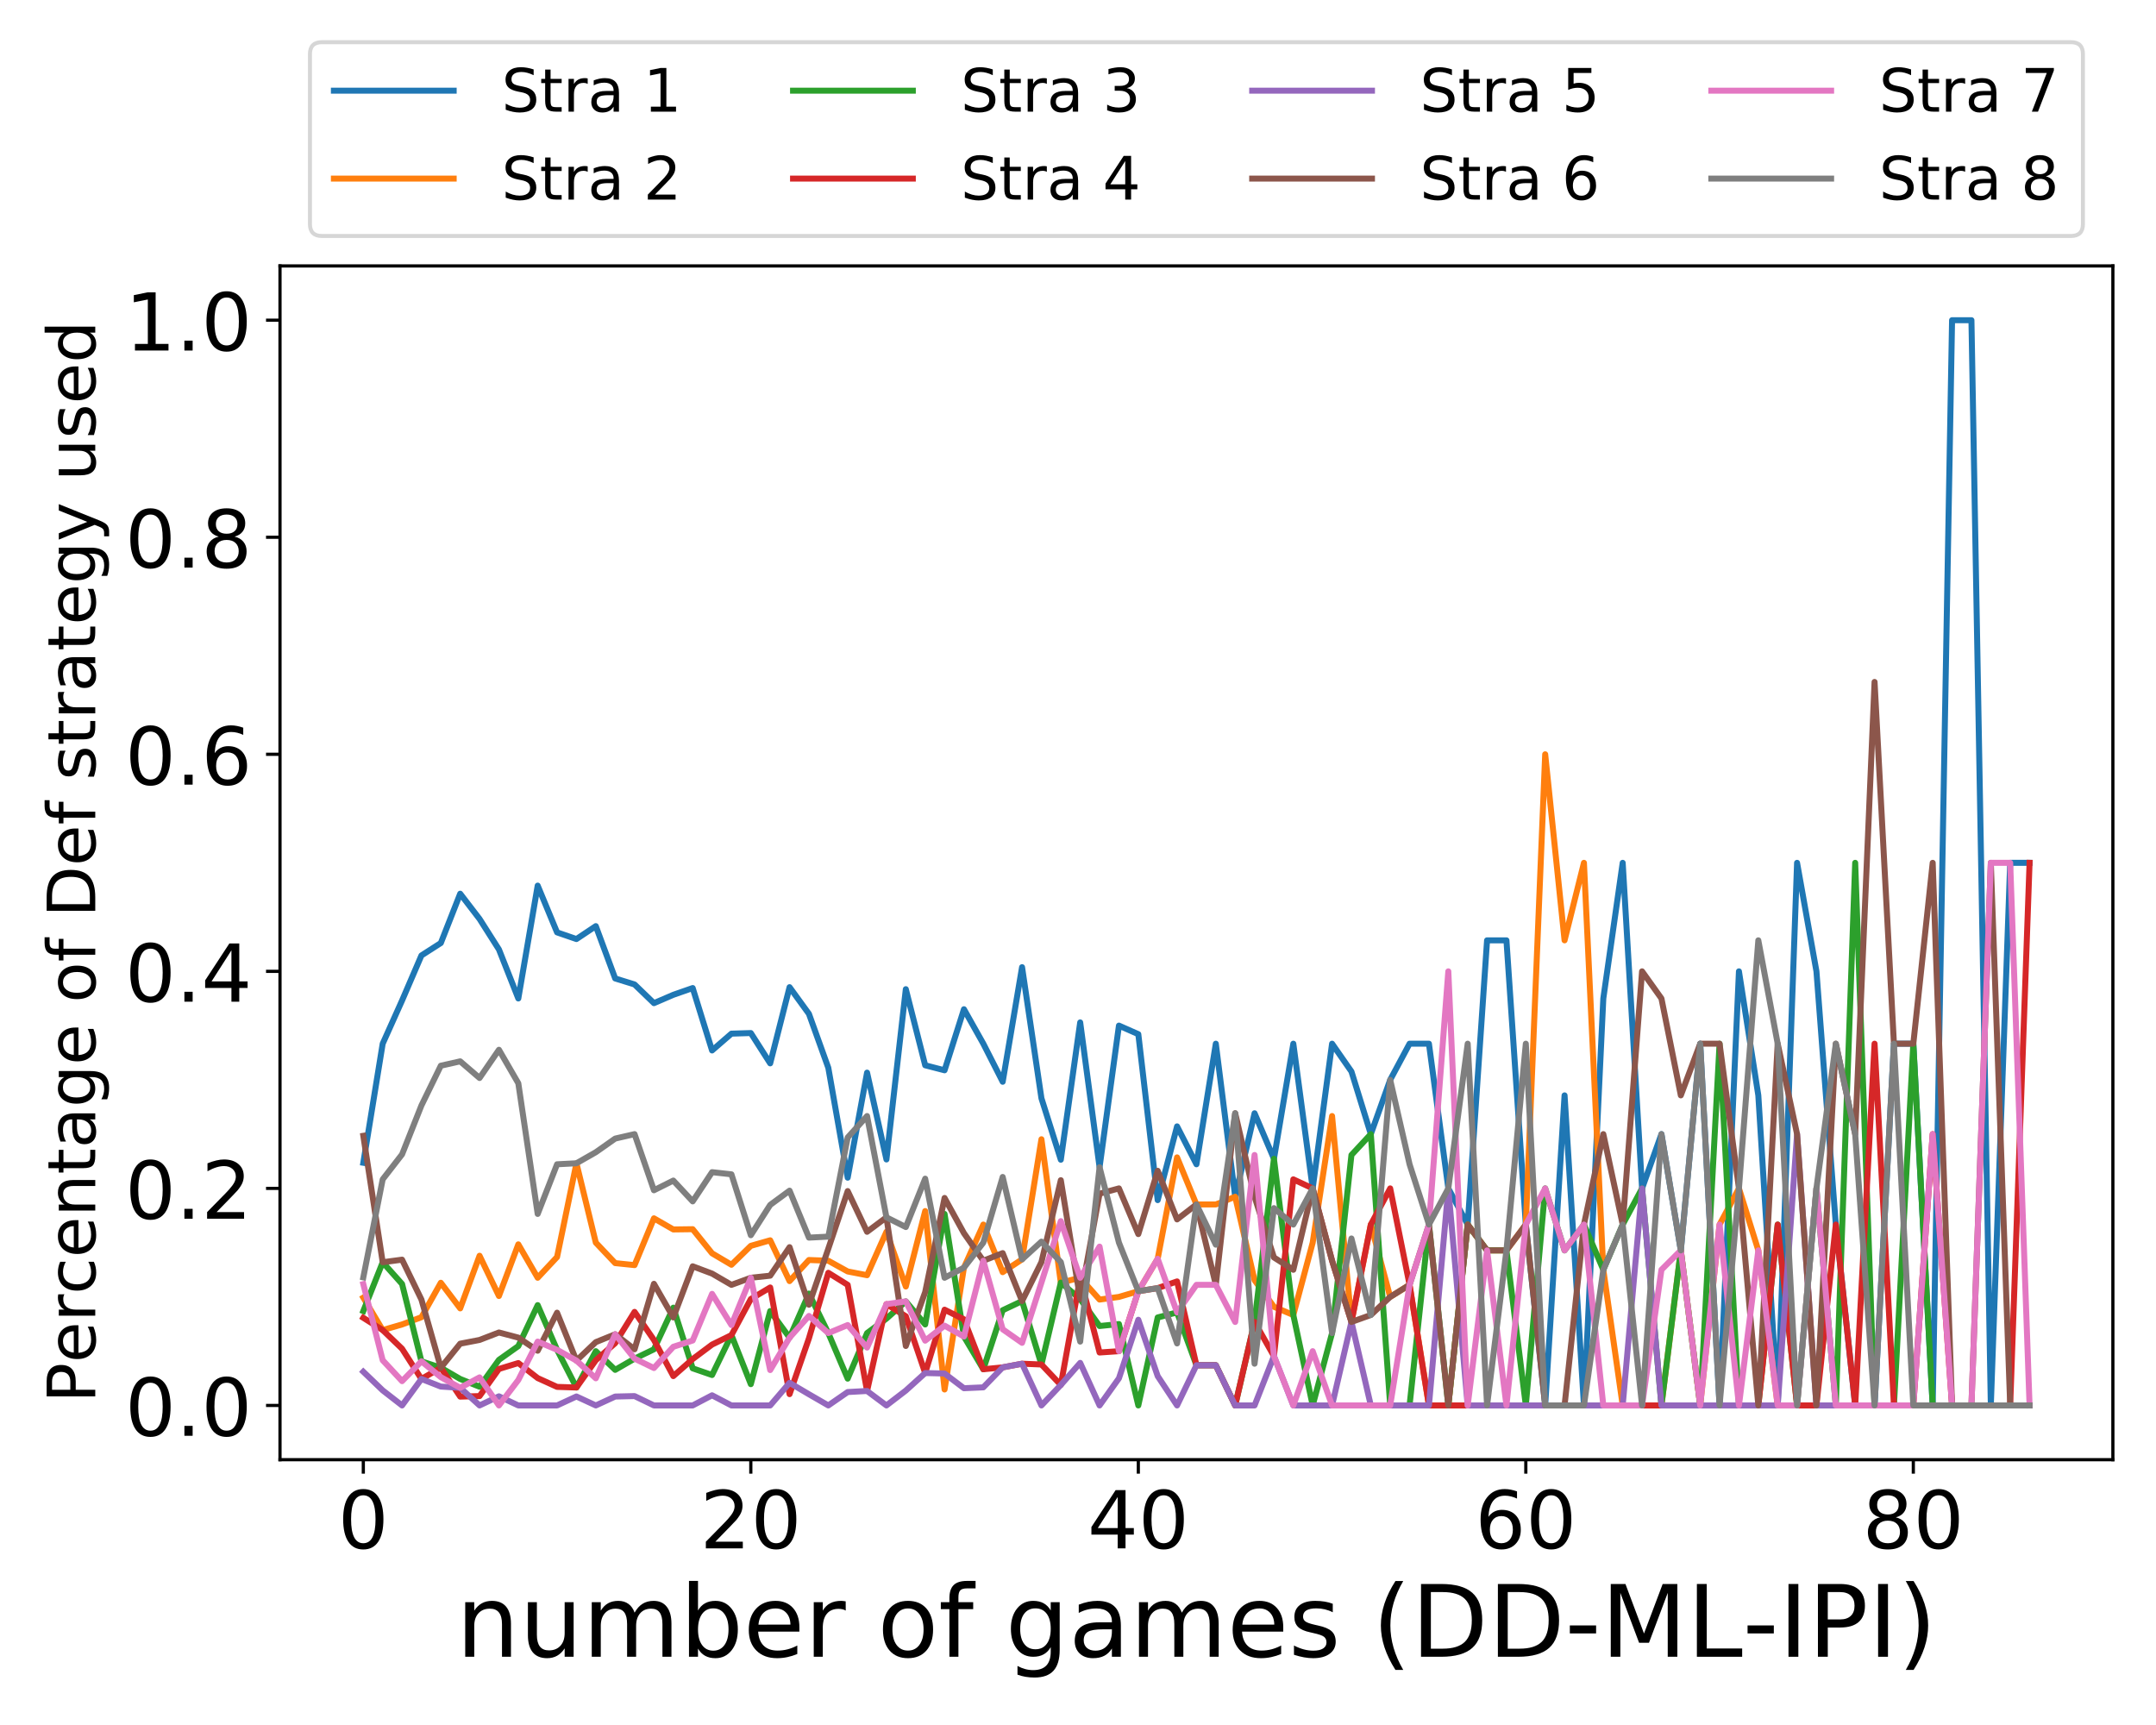 <?xml version="1.0" encoding="utf-8" standalone="no"?>
<!DOCTYPE svg PUBLIC "-//W3C//DTD SVG 1.1//EN"
  "http://www.w3.org/Graphics/SVG/1.1/DTD/svg11.dtd">
<!-- Created with matplotlib (https://matplotlib.org/) -->
<svg height="432pt" version="1.1" viewBox="0 0 540 432" width="540pt" xmlns="http://www.w3.org/2000/svg" xmlns:xlink="http://www.w3.org/1999/xlink">
 <defs>
  <style type="text/css">
*{stroke-linecap:butt;stroke-linejoin:round;}
  </style>
 </defs>
 <g id="figure_1">
  <g id="patch_1">
   <path d="M 0 432 
L 540 432 
L 540 0 
L 0 0 
z
" style="fill:#ffffff;"/>
  </g>
  <g id="axes_1">
   <g id="patch_2">
    <path d="M 70.13 365.56 
L 529.2 365.56 
L 529.2 66.6 
L 70.13 66.6 
z
" style="fill:#ffffff;"/>
   </g>
   <g id="matplotlib.axis_1">
    <g id="xtick_1">
     <g id="line2d_1">
      <defs>
       <path d="M 0 0 
L 0 3.5 
" id="md5a063d18c" style="stroke:#000000;stroke-width:0.8;"/>
      </defs>
      <g>
       <use style="stroke:#000000;stroke-width:0.8;" x="90.997" xlink:href="#md5a063d18c" y="365.56"/>
      </g>
     </g>
     <g id="text_1">
      <!-- 0 -->
      <defs>
       <path d="M 31.781 66.406 
Q 24.172 66.406 20.328 58.906 
Q 16.5 51.422 16.5 36.375 
Q 16.5 21.391 20.328 13.891 
Q 24.172 6.391 31.781 6.391 
Q 39.453 6.391 43.281 13.891 
Q 47.125 21.391 47.125 36.375 
Q 47.125 51.422 43.281 58.906 
Q 39.453 66.406 31.781 66.406 
z
M 31.781 74.219 
Q 44.047 74.219 50.516 64.516 
Q 56.984 54.828 56.984 36.375 
Q 56.984 17.969 50.516 8.266 
Q 44.047 -1.422 31.781 -1.422 
Q 19.531 -1.422 13.062 8.266 
Q 6.594 17.969 6.594 36.375 
Q 6.594 54.828 13.062 64.516 
Q 19.531 74.219 31.781 74.219 
z
" id="DejaVuSans-48"/>
      </defs>
      <g transform="translate(84.634 387.757)scale(0.2 -0.2)">
       <use xlink:href="#DejaVuSans-48"/>
      </g>
     </g>
    </g>
    <g id="xtick_2">
     <g id="line2d_2">
      <g>
       <use style="stroke:#000000;stroke-width:0.8;" x="188.052" xlink:href="#md5a063d18c" y="365.56"/>
      </g>
     </g>
     <g id="text_2">
      <!-- 20 -->
      <defs>
       <path d="M 19.188 8.297 
L 53.609 8.297 
L 53.609 0 
L 7.328 0 
L 7.328 8.297 
Q 12.938 14.109 22.625 23.891 
Q 32.328 33.688 34.812 36.531 
Q 39.547 41.844 41.422 45.531 
Q 43.312 49.219 43.312 52.781 
Q 43.312 58.594 39.234 62.25 
Q 35.156 65.922 28.609 65.922 
Q 23.969 65.922 18.812 64.312 
Q 13.672 62.703 7.812 59.422 
L 7.812 69.391 
Q 13.766 71.781 18.938 73 
Q 24.125 74.219 28.422 74.219 
Q 39.75 74.219 46.484 68.547 
Q 53.219 62.891 53.219 53.422 
Q 53.219 48.922 51.531 44.891 
Q 49.859 40.875 45.406 35.406 
Q 44.188 33.984 37.641 27.219 
Q 31.109 20.453 19.188 8.297 
z
" id="DejaVuSans-50"/>
      </defs>
      <g transform="translate(175.327 387.757)scale(0.2 -0.2)">
       <use xlink:href="#DejaVuSans-50"/>
       <use x="63.623" xlink:href="#DejaVuSans-48"/>
      </g>
     </g>
    </g>
    <g id="xtick_3">
     <g id="line2d_3">
      <g>
       <use style="stroke:#000000;stroke-width:0.8;" x="285.107" xlink:href="#md5a063d18c" y="365.56"/>
      </g>
     </g>
     <g id="text_3">
      <!-- 40 -->
      <defs>
       <path d="M 37.797 64.312 
L 12.891 25.391 
L 37.797 25.391 
z
M 35.203 72.906 
L 47.609 72.906 
L 47.609 25.391 
L 58.016 25.391 
L 58.016 17.188 
L 47.609 17.188 
L 47.609 0 
L 37.797 0 
L 37.797 17.188 
L 4.891 17.188 
L 4.891 26.703 
z
" id="DejaVuSans-52"/>
      </defs>
      <g transform="translate(272.382 387.757)scale(0.2 -0.2)">
       <use xlink:href="#DejaVuSans-52"/>
       <use x="63.623" xlink:href="#DejaVuSans-48"/>
      </g>
     </g>
    </g>
    <g id="xtick_4">
     <g id="line2d_4">
      <g>
       <use style="stroke:#000000;stroke-width:0.8;" x="382.162" xlink:href="#md5a063d18c" y="365.56"/>
      </g>
     </g>
     <g id="text_4">
      <!-- 60 -->
      <defs>
       <path d="M 33.016 40.375 
Q 26.375 40.375 22.484 35.828 
Q 18.609 31.297 18.609 23.391 
Q 18.609 15.531 22.484 10.953 
Q 26.375 6.391 33.016 6.391 
Q 39.656 6.391 43.531 10.953 
Q 47.406 15.531 47.406 23.391 
Q 47.406 31.297 43.531 35.828 
Q 39.656 40.375 33.016 40.375 
z
M 52.594 71.297 
L 52.594 62.312 
Q 48.875 64.062 45.094 64.984 
Q 41.312 65.922 37.594 65.922 
Q 27.828 65.922 22.672 59.328 
Q 17.531 52.734 16.797 39.406 
Q 19.672 43.656 24.016 45.922 
Q 28.375 48.188 33.594 48.188 
Q 44.578 48.188 50.953 41.516 
Q 57.328 34.859 57.328 23.391 
Q 57.328 12.156 50.688 5.359 
Q 44.047 -1.422 33.016 -1.422 
Q 20.359 -1.422 13.672 8.266 
Q 6.984 17.969 6.984 36.375 
Q 6.984 53.656 15.188 63.938 
Q 23.391 74.219 37.203 74.219 
Q 40.922 74.219 44.703 73.484 
Q 48.484 72.75 52.594 71.297 
z
" id="DejaVuSans-54"/>
      </defs>
      <g transform="translate(369.437 387.757)scale(0.2 -0.2)">
       <use xlink:href="#DejaVuSans-54"/>
       <use x="63.623" xlink:href="#DejaVuSans-48"/>
      </g>
     </g>
    </g>
    <g id="xtick_5">
     <g id="line2d_5">
      <g>
       <use style="stroke:#000000;stroke-width:0.8;" x="479.217" xlink:href="#md5a063d18c" y="365.56"/>
      </g>
     </g>
     <g id="text_5">
      <!-- 80 -->
      <defs>
       <path d="M 31.781 34.625 
Q 24.75 34.625 20.719 30.859 
Q 16.703 27.094 16.703 20.516 
Q 16.703 13.922 20.719 10.156 
Q 24.75 6.391 31.781 6.391 
Q 38.812 6.391 42.859 10.172 
Q 46.922 13.969 46.922 20.516 
Q 46.922 27.094 42.891 30.859 
Q 38.875 34.625 31.781 34.625 
z
M 21.922 38.812 
Q 15.578 40.375 12.031 44.719 
Q 8.5 49.078 8.5 55.328 
Q 8.5 64.062 14.719 69.141 
Q 20.953 74.219 31.781 74.219 
Q 42.672 74.219 48.875 69.141 
Q 55.078 64.062 55.078 55.328 
Q 55.078 49.078 51.531 44.719 
Q 48 40.375 41.703 38.812 
Q 48.828 37.156 52.797 32.312 
Q 56.781 27.484 56.781 20.516 
Q 56.781 9.906 50.312 4.234 
Q 43.844 -1.422 31.781 -1.422 
Q 19.734 -1.422 13.25 4.234 
Q 6.781 9.906 6.781 20.516 
Q 6.781 27.484 10.781 32.312 
Q 14.797 37.156 21.922 38.812 
z
M 18.312 54.391 
Q 18.312 48.734 21.844 45.562 
Q 25.391 42.391 31.781 42.391 
Q 38.141 42.391 41.719 45.562 
Q 45.312 48.734 45.312 54.391 
Q 45.312 60.062 41.719 63.234 
Q 38.141 66.406 31.781 66.406 
Q 25.391 66.406 21.844 63.234 
Q 18.312 60.062 18.312 54.391 
z
" id="DejaVuSans-56"/>
      </defs>
      <g transform="translate(466.492 387.757)scale(0.2 -0.2)">
       <use xlink:href="#DejaVuSans-56"/>
       <use x="63.623" xlink:href="#DejaVuSans-48"/>
      </g>
     </g>
    </g>
    <g id="text_6">
     <!-- number of games (DD-ML-IPI) -->
     <defs>
      <path d="M 54.891 33.016 
L 54.891 0 
L 45.906 0 
L 45.906 32.719 
Q 45.906 40.484 42.875 44.328 
Q 39.844 48.188 33.797 48.188 
Q 26.516 48.188 22.312 43.547 
Q 18.109 38.922 18.109 30.906 
L 18.109 0 
L 9.078 0 
L 9.078 54.688 
L 18.109 54.688 
L 18.109 46.188 
Q 21.344 51.125 25.703 53.562 
Q 30.078 56 35.797 56 
Q 45.219 56 50.047 50.172 
Q 54.891 44.344 54.891 33.016 
z
" id="DejaVuSans-110"/>
      <path d="M 8.5 21.578 
L 8.5 54.688 
L 17.484 54.688 
L 17.484 21.922 
Q 17.484 14.156 20.5 10.266 
Q 23.531 6.391 29.594 6.391 
Q 36.859 6.391 41.078 11.031 
Q 45.312 15.672 45.312 23.688 
L 45.312 54.688 
L 54.297 54.688 
L 54.297 0 
L 45.312 0 
L 45.312 8.406 
Q 42.047 3.422 37.719 1 
Q 33.406 -1.422 27.688 -1.422 
Q 18.266 -1.422 13.375 4.438 
Q 8.5 10.297 8.5 21.578 
z
M 31.109 56 
z
" id="DejaVuSans-117"/>
      <path d="M 52 44.188 
Q 55.375 50.25 60.062 53.125 
Q 64.75 56 71.094 56 
Q 79.641 56 84.281 50.016 
Q 88.922 44.047 88.922 33.016 
L 88.922 0 
L 79.891 0 
L 79.891 32.719 
Q 79.891 40.578 77.094 44.375 
Q 74.312 48.188 68.609 48.188 
Q 61.625 48.188 57.562 43.547 
Q 53.516 38.922 53.516 30.906 
L 53.516 0 
L 44.484 0 
L 44.484 32.719 
Q 44.484 40.625 41.703 44.406 
Q 38.922 48.188 33.109 48.188 
Q 26.219 48.188 22.156 43.531 
Q 18.109 38.875 18.109 30.906 
L 18.109 0 
L 9.078 0 
L 9.078 54.688 
L 18.109 54.688 
L 18.109 46.188 
Q 21.188 51.219 25.484 53.609 
Q 29.781 56 35.688 56 
Q 41.656 56 45.828 52.969 
Q 50 49.953 52 44.188 
z
" id="DejaVuSans-109"/>
      <path d="M 48.688 27.297 
Q 48.688 37.203 44.609 42.844 
Q 40.531 48.484 33.406 48.484 
Q 26.266 48.484 22.188 42.844 
Q 18.109 37.203 18.109 27.297 
Q 18.109 17.391 22.188 11.75 
Q 26.266 6.109 33.406 6.109 
Q 40.531 6.109 44.609 11.75 
Q 48.688 17.391 48.688 27.297 
z
M 18.109 46.391 
Q 20.953 51.266 25.266 53.625 
Q 29.594 56 35.594 56 
Q 45.562 56 51.781 48.094 
Q 58.016 40.188 58.016 27.297 
Q 58.016 14.406 51.781 6.484 
Q 45.562 -1.422 35.594 -1.422 
Q 29.594 -1.422 25.266 0.953 
Q 20.953 3.328 18.109 8.203 
L 18.109 0 
L 9.078 0 
L 9.078 75.984 
L 18.109 75.984 
z
" id="DejaVuSans-98"/>
      <path d="M 56.203 29.594 
L 56.203 25.203 
L 14.891 25.203 
Q 15.484 15.922 20.484 11.062 
Q 25.484 6.203 34.422 6.203 
Q 39.594 6.203 44.453 7.469 
Q 49.312 8.734 54.109 11.281 
L 54.109 2.781 
Q 49.266 0.734 44.188 -0.344 
Q 39.109 -1.422 33.891 -1.422 
Q 20.797 -1.422 13.156 6.188 
Q 5.516 13.812 5.516 26.812 
Q 5.516 40.234 12.766 48.109 
Q 20.016 56 32.328 56 
Q 43.359 56 49.781 48.891 
Q 56.203 41.797 56.203 29.594 
z
M 47.219 32.234 
Q 47.125 39.594 43.094 43.984 
Q 39.062 48.391 32.422 48.391 
Q 24.906 48.391 20.391 44.141 
Q 15.875 39.891 15.188 32.172 
z
" id="DejaVuSans-101"/>
      <path d="M 41.109 46.297 
Q 39.594 47.172 37.812 47.578 
Q 36.031 48 33.891 48 
Q 26.266 48 22.188 43.047 
Q 18.109 38.094 18.109 28.812 
L 18.109 0 
L 9.078 0 
L 9.078 54.688 
L 18.109 54.688 
L 18.109 46.188 
Q 20.953 51.172 25.484 53.578 
Q 30.031 56 36.531 56 
Q 37.453 56 38.578 55.875 
Q 39.703 55.766 41.062 55.516 
z
" id="DejaVuSans-114"/>
      <path id="DejaVuSans-32"/>
      <path d="M 30.609 48.391 
Q 23.391 48.391 19.188 42.75 
Q 14.984 37.109 14.984 27.297 
Q 14.984 17.484 19.156 11.844 
Q 23.344 6.203 30.609 6.203 
Q 37.797 6.203 41.984 11.859 
Q 46.188 17.531 46.188 27.297 
Q 46.188 37.016 41.984 42.703 
Q 37.797 48.391 30.609 48.391 
z
M 30.609 56 
Q 42.328 56 49.016 48.375 
Q 55.719 40.766 55.719 27.297 
Q 55.719 13.875 49.016 6.219 
Q 42.328 -1.422 30.609 -1.422 
Q 18.844 -1.422 12.172 6.219 
Q 5.516 13.875 5.516 27.297 
Q 5.516 40.766 12.172 48.375 
Q 18.844 56 30.609 56 
z
" id="DejaVuSans-111"/>
      <path d="M 37.109 75.984 
L 37.109 68.5 
L 28.516 68.5 
Q 23.688 68.5 21.797 66.547 
Q 19.922 64.594 19.922 59.516 
L 19.922 54.688 
L 34.719 54.688 
L 34.719 47.703 
L 19.922 47.703 
L 19.922 0 
L 10.891 0 
L 10.891 47.703 
L 2.297 47.703 
L 2.297 54.688 
L 10.891 54.688 
L 10.891 58.5 
Q 10.891 67.625 15.141 71.797 
Q 19.391 75.984 28.609 75.984 
z
" id="DejaVuSans-102"/>
      <path d="M 45.406 27.984 
Q 45.406 37.75 41.375 43.109 
Q 37.359 48.484 30.078 48.484 
Q 22.859 48.484 18.828 43.109 
Q 14.797 37.75 14.797 27.984 
Q 14.797 18.266 18.828 12.891 
Q 22.859 7.516 30.078 7.516 
Q 37.359 7.516 41.375 12.891 
Q 45.406 18.266 45.406 27.984 
z
M 54.391 6.781 
Q 54.391 -7.172 48.188 -13.984 
Q 42 -20.797 29.203 -20.797 
Q 24.469 -20.797 20.266 -20.094 
Q 16.062 -19.391 12.109 -17.922 
L 12.109 -9.188 
Q 16.062 -11.328 19.922 -12.344 
Q 23.781 -13.375 27.781 -13.375 
Q 36.625 -13.375 41.016 -8.766 
Q 45.406 -4.156 45.406 5.172 
L 45.406 9.625 
Q 42.625 4.781 38.281 2.391 
Q 33.938 0 27.875 0 
Q 17.828 0 11.672 7.656 
Q 5.516 15.328 5.516 27.984 
Q 5.516 40.672 11.672 48.328 
Q 17.828 56 27.875 56 
Q 33.938 56 38.281 53.609 
Q 42.625 51.219 45.406 46.391 
L 45.406 54.688 
L 54.391 54.688 
z
" id="DejaVuSans-103"/>
      <path d="M 34.281 27.484 
Q 23.391 27.484 19.188 25 
Q 14.984 22.516 14.984 16.5 
Q 14.984 11.719 18.141 8.906 
Q 21.297 6.109 26.703 6.109 
Q 34.188 6.109 38.703 11.406 
Q 43.219 16.703 43.219 25.484 
L 43.219 27.484 
z
M 52.203 31.203 
L 52.203 0 
L 43.219 0 
L 43.219 8.297 
Q 40.141 3.328 35.547 0.953 
Q 30.953 -1.422 24.312 -1.422 
Q 15.922 -1.422 10.953 3.297 
Q 6 8.016 6 15.922 
Q 6 25.141 12.172 29.828 
Q 18.359 34.516 30.609 34.516 
L 43.219 34.516 
L 43.219 35.406 
Q 43.219 41.609 39.141 45 
Q 35.062 48.391 27.688 48.391 
Q 23 48.391 18.547 47.266 
Q 14.109 46.141 10.016 43.891 
L 10.016 52.203 
Q 14.938 54.109 19.578 55.047 
Q 24.219 56 28.609 56 
Q 40.484 56 46.344 49.844 
Q 52.203 43.703 52.203 31.203 
z
" id="DejaVuSans-97"/>
      <path d="M 44.281 53.078 
L 44.281 44.578 
Q 40.484 46.531 36.375 47.5 
Q 32.281 48.484 27.875 48.484 
Q 21.188 48.484 17.844 46.438 
Q 14.5 44.391 14.5 40.281 
Q 14.5 37.156 16.891 35.375 
Q 19.281 33.594 26.516 31.984 
L 29.594 31.297 
Q 39.156 29.25 43.188 25.516 
Q 47.219 21.781 47.219 15.094 
Q 47.219 7.469 41.188 3.016 
Q 35.156 -1.422 24.609 -1.422 
Q 20.219 -1.422 15.453 -0.562 
Q 10.688 0.297 5.422 2 
L 5.422 11.281 
Q 10.406 8.688 15.234 7.391 
Q 20.062 6.109 24.812 6.109 
Q 31.156 6.109 34.562 8.281 
Q 37.984 10.453 37.984 14.406 
Q 37.984 18.062 35.516 20.016 
Q 33.062 21.969 24.703 23.781 
L 21.578 24.516 
Q 13.234 26.266 9.516 29.906 
Q 5.812 33.547 5.812 39.891 
Q 5.812 47.609 11.281 51.797 
Q 16.75 56 26.812 56 
Q 31.781 56 36.172 55.266 
Q 40.578 54.547 44.281 53.078 
z
" id="DejaVuSans-115"/>
      <path d="M 31 75.875 
Q 24.469 64.656 21.281 53.656 
Q 18.109 42.672 18.109 31.391 
Q 18.109 20.125 21.312 9.062 
Q 24.516 -2 31 -13.188 
L 23.188 -13.188 
Q 15.875 -1.703 12.234 9.375 
Q 8.594 20.453 8.594 31.391 
Q 8.594 42.281 12.203 53.312 
Q 15.828 64.359 23.188 75.875 
z
" id="DejaVuSans-40"/>
      <path d="M 19.672 64.797 
L 19.672 8.109 
L 31.594 8.109 
Q 46.688 8.109 53.688 14.938 
Q 60.688 21.781 60.688 36.531 
Q 60.688 51.172 53.688 57.984 
Q 46.688 64.797 31.594 64.797 
z
M 9.812 72.906 
L 30.078 72.906 
Q 51.266 72.906 61.172 64.094 
Q 71.094 55.281 71.094 36.531 
Q 71.094 17.672 61.125 8.828 
Q 51.172 0 30.078 0 
L 9.812 0 
z
" id="DejaVuSans-68"/>
      <path d="M 4.891 31.391 
L 31.203 31.391 
L 31.203 23.391 
L 4.891 23.391 
z
" id="DejaVuSans-45"/>
      <path d="M 9.812 72.906 
L 24.516 72.906 
L 43.109 23.297 
L 61.812 72.906 
L 76.516 72.906 
L 76.516 0 
L 66.891 0 
L 66.891 64.016 
L 48.094 14.016 
L 38.188 14.016 
L 19.391 64.016 
L 19.391 0 
L 9.812 0 
z
" id="DejaVuSans-77"/>
      <path d="M 9.812 72.906 
L 19.672 72.906 
L 19.672 8.297 
L 55.172 8.297 
L 55.172 0 
L 9.812 0 
z
" id="DejaVuSans-76"/>
      <path d="M 9.812 72.906 
L 19.672 72.906 
L 19.672 0 
L 9.812 0 
z
" id="DejaVuSans-73"/>
      <path d="M 19.672 64.797 
L 19.672 37.406 
L 32.078 37.406 
Q 38.969 37.406 42.719 40.969 
Q 46.484 44.531 46.484 51.125 
Q 46.484 57.672 42.719 61.234 
Q 38.969 64.797 32.078 64.797 
z
M 9.812 72.906 
L 32.078 72.906 
Q 44.344 72.906 50.609 67.359 
Q 56.891 61.812 56.891 51.125 
Q 56.891 40.328 50.609 34.812 
Q 44.344 29.297 32.078 29.297 
L 19.672 29.297 
L 19.672 0 
L 9.812 0 
z
" id="DejaVuSans-80"/>
      <path d="M 8.016 75.875 
L 15.828 75.875 
Q 23.141 64.359 26.781 53.312 
Q 30.422 42.281 30.422 31.391 
Q 30.422 20.453 26.781 9.375 
Q 23.141 -1.703 15.828 -13.188 
L 8.016 -13.188 
Q 14.5 -2 17.703 9.062 
Q 20.906 20.125 20.906 31.391 
Q 20.906 42.672 17.703 53.656 
Q 14.5 64.656 8.016 75.875 
z
" id="DejaVuSans-41"/>
     </defs>
     <g transform="translate(114.255 414.912)scale(0.25 -0.25)">
      <use xlink:href="#DejaVuSans-110"/>
      <use x="63.379" xlink:href="#DejaVuSans-117"/>
      <use x="126.758" xlink:href="#DejaVuSans-109"/>
      <use x="224.17" xlink:href="#DejaVuSans-98"/>
      <use x="287.646" xlink:href="#DejaVuSans-101"/>
      <use x="349.17" xlink:href="#DejaVuSans-114"/>
      <use x="390.283" xlink:href="#DejaVuSans-32"/>
      <use x="422.07" xlink:href="#DejaVuSans-111"/>
      <use x="483.252" xlink:href="#DejaVuSans-102"/>
      <use x="518.457" xlink:href="#DejaVuSans-32"/>
      <use x="550.244" xlink:href="#DejaVuSans-103"/>
      <use x="613.721" xlink:href="#DejaVuSans-97"/>
      <use x="675" xlink:href="#DejaVuSans-109"/>
      <use x="772.412" xlink:href="#DejaVuSans-101"/>
      <use x="833.936" xlink:href="#DejaVuSans-115"/>
      <use x="886.035" xlink:href="#DejaVuSans-32"/>
      <use x="917.822" xlink:href="#DejaVuSans-40"/>
      <use x="956.836" xlink:href="#DejaVuSans-68"/>
      <use x="1033.838" xlink:href="#DejaVuSans-68"/>
      <use x="1110.84" xlink:href="#DejaVuSans-45"/>
      <use x="1146.924" xlink:href="#DejaVuSans-77"/>
      <use x="1233.203" xlink:href="#DejaVuSans-76"/>
      <use x="1288.9" xlink:href="#DejaVuSans-45"/>
      <use x="1324.984" xlink:href="#DejaVuSans-73"/>
      <use x="1354.477" xlink:href="#DejaVuSans-80"/>
      <use x="1414.779" xlink:href="#DejaVuSans-73"/>
      <use x="1444.271" xlink:href="#DejaVuSans-41"/>
     </g>
    </g>
   </g>
   <g id="matplotlib.axis_2">
    <g id="ytick_1">
     <g id="line2d_6">
      <defs>
       <path d="M 0 0 
L -3.5 0 
" id="m93b11e117e" style="stroke:#000000;stroke-width:0.8;"/>
      </defs>
      <g>
       <use style="stroke:#000000;stroke-width:0.8;" x="70.13" xlink:href="#m93b11e117e" y="351.971"/>
      </g>
     </g>
     <g id="text_7">
      <!-- 0.0 -->
      <defs>
       <path d="M 10.688 12.406 
L 21 12.406 
L 21 0 
L 10.688 0 
z
" id="DejaVuSans-46"/>
      </defs>
      <g transform="translate(31.324 359.569)scale(0.2 -0.2)">
       <use xlink:href="#DejaVuSans-48"/>
       <use x="63.623" xlink:href="#DejaVuSans-46"/>
       <use x="95.41" xlink:href="#DejaVuSans-48"/>
      </g>
     </g>
    </g>
    <g id="ytick_2">
     <g id="line2d_7">
      <g>
       <use style="stroke:#000000;stroke-width:0.8;" x="70.13" xlink:href="#m93b11e117e" y="297.615"/>
      </g>
     </g>
     <g id="text_8">
      <!-- 0.2 -->
      <g transform="translate(31.324 305.213)scale(0.2 -0.2)">
       <use xlink:href="#DejaVuSans-48"/>
       <use x="63.623" xlink:href="#DejaVuSans-46"/>
       <use x="95.41" xlink:href="#DejaVuSans-50"/>
      </g>
     </g>
    </g>
    <g id="ytick_3">
     <g id="line2d_8">
      <g>
       <use style="stroke:#000000;stroke-width:0.8;" x="70.13" xlink:href="#m93b11e117e" y="243.258"/>
      </g>
     </g>
     <g id="text_9">
      <!-- 0.4 -->
      <g transform="translate(31.324 250.857)scale(0.2 -0.2)">
       <use xlink:href="#DejaVuSans-48"/>
       <use x="63.623" xlink:href="#DejaVuSans-46"/>
       <use x="95.41" xlink:href="#DejaVuSans-52"/>
      </g>
     </g>
    </g>
    <g id="ytick_4">
     <g id="line2d_9">
      <g>
       <use style="stroke:#000000;stroke-width:0.8;" x="70.13" xlink:href="#m93b11e117e" y="188.902"/>
      </g>
     </g>
     <g id="text_10">
      <!-- 0.6 -->
      <g transform="translate(31.324 196.5)scale(0.2 -0.2)">
       <use xlink:href="#DejaVuSans-48"/>
       <use x="63.623" xlink:href="#DejaVuSans-46"/>
       <use x="95.41" xlink:href="#DejaVuSans-54"/>
      </g>
     </g>
    </g>
    <g id="ytick_5">
     <g id="line2d_10">
      <g>
       <use style="stroke:#000000;stroke-width:0.8;" x="70.13" xlink:href="#m93b11e117e" y="134.545"/>
      </g>
     </g>
     <g id="text_11">
      <!-- 0.8 -->
      <g transform="translate(31.324 142.144)scale(0.2 -0.2)">
       <use xlink:href="#DejaVuSans-48"/>
       <use x="63.623" xlink:href="#DejaVuSans-46"/>
       <use x="95.41" xlink:href="#DejaVuSans-56"/>
      </g>
     </g>
    </g>
    <g id="ytick_6">
     <g id="line2d_11">
      <g>
       <use style="stroke:#000000;stroke-width:0.8;" x="70.13" xlink:href="#m93b11e117e" y="80.189"/>
      </g>
     </g>
     <g id="text_12">
      <!-- 1.0 -->
      <defs>
       <path d="M 12.406 8.297 
L 28.516 8.297 
L 28.516 63.922 
L 10.984 60.406 
L 10.984 69.391 
L 28.422 72.906 
L 38.281 72.906 
L 38.281 8.297 
L 54.391 8.297 
L 54.391 0 
L 12.406 0 
z
" id="DejaVuSans-49"/>
      </defs>
      <g transform="translate(31.324 87.788)scale(0.2 -0.2)">
       <use xlink:href="#DejaVuSans-49"/>
       <use x="63.623" xlink:href="#DejaVuSans-46"/>
       <use x="95.41" xlink:href="#DejaVuSans-48"/>
      </g>
     </g>
    </g>
    <g id="text_13">
     <!-- Percentage of Def strategy used -->
     <defs>
      <path d="M 48.781 52.594 
L 48.781 44.188 
Q 44.969 46.297 41.141 47.344 
Q 37.312 48.391 33.406 48.391 
Q 24.656 48.391 19.812 42.844 
Q 14.984 37.312 14.984 27.297 
Q 14.984 17.281 19.812 11.734 
Q 24.656 6.203 33.406 6.203 
Q 37.312 6.203 41.141 7.25 
Q 44.969 8.297 48.781 10.406 
L 48.781 2.094 
Q 45.016 0.344 40.984 -0.531 
Q 36.969 -1.422 32.422 -1.422 
Q 20.062 -1.422 12.781 6.344 
Q 5.516 14.109 5.516 27.297 
Q 5.516 40.672 12.859 48.328 
Q 20.219 56 33.016 56 
Q 37.156 56 41.109 55.141 
Q 45.062 54.297 48.781 52.594 
z
" id="DejaVuSans-99"/>
      <path d="M 18.312 70.219 
L 18.312 54.688 
L 36.812 54.688 
L 36.812 47.703 
L 18.312 47.703 
L 18.312 18.016 
Q 18.312 11.328 20.141 9.422 
Q 21.969 7.516 27.594 7.516 
L 36.812 7.516 
L 36.812 0 
L 27.594 0 
Q 17.188 0 13.234 3.875 
Q 9.281 7.766 9.281 18.016 
L 9.281 47.703 
L 2.688 47.703 
L 2.688 54.688 
L 9.281 54.688 
L 9.281 70.219 
z
" id="DejaVuSans-116"/>
      <path d="M 32.172 -5.078 
Q 28.375 -14.844 24.75 -17.812 
Q 21.141 -20.797 15.094 -20.797 
L 7.906 -20.797 
L 7.906 -13.281 
L 13.188 -13.281 
Q 16.891 -13.281 18.938 -11.516 
Q 21 -9.766 23.484 -3.219 
L 25.094 0.875 
L 2.984 54.688 
L 12.5 54.688 
L 29.594 11.922 
L 46.688 54.688 
L 56.203 54.688 
z
" id="DejaVuSans-121"/>
      <path d="M 45.406 46.391 
L 45.406 75.984 
L 54.391 75.984 
L 54.391 0 
L 45.406 0 
L 45.406 8.203 
Q 42.578 3.328 38.25 0.953 
Q 33.938 -1.422 27.875 -1.422 
Q 17.969 -1.422 11.734 6.484 
Q 5.516 14.406 5.516 27.297 
Q 5.516 40.188 11.734 48.094 
Q 17.969 56 27.875 56 
Q 33.938 56 38.25 53.625 
Q 42.578 51.266 45.406 46.391 
z
M 14.797 27.297 
Q 14.797 17.391 18.875 11.75 
Q 22.953 6.109 30.078 6.109 
Q 37.203 6.109 41.297 11.75 
Q 45.406 17.391 45.406 27.297 
Q 45.406 37.203 41.297 42.844 
Q 37.203 48.484 30.078 48.484 
Q 22.953 48.484 18.875 42.844 
Q 14.797 37.203 14.797 27.297 
z
" id="DejaVuSans-100"/>
     </defs>
     <g transform="translate(23.858 351.337)rotate(-90)scale(0.167 -0.167)">
      <use xlink:href="#DejaVuSans-80"/>
      <use x="60.256" xlink:href="#DejaVuSans-101"/>
      <use x="121.779" xlink:href="#DejaVuSans-114"/>
      <use x="162.861" xlink:href="#DejaVuSans-99"/>
      <use x="217.842" xlink:href="#DejaVuSans-101"/>
      <use x="279.365" xlink:href="#DejaVuSans-110"/>
      <use x="342.744" xlink:href="#DejaVuSans-116"/>
      <use x="381.953" xlink:href="#DejaVuSans-97"/>
      <use x="443.232" xlink:href="#DejaVuSans-103"/>
      <use x="506.709" xlink:href="#DejaVuSans-101"/>
      <use x="568.232" xlink:href="#DejaVuSans-32"/>
      <use x="600.02" xlink:href="#DejaVuSans-111"/>
      <use x="661.201" xlink:href="#DejaVuSans-102"/>
      <use x="696.406" xlink:href="#DejaVuSans-32"/>
      <use x="728.193" xlink:href="#DejaVuSans-68"/>
      <use x="805.195" xlink:href="#DejaVuSans-101"/>
      <use x="866.719" xlink:href="#DejaVuSans-102"/>
      <use x="901.924" xlink:href="#DejaVuSans-32"/>
      <use x="933.711" xlink:href="#DejaVuSans-115"/>
      <use x="985.811" xlink:href="#DejaVuSans-116"/>
      <use x="1025.02" xlink:href="#DejaVuSans-114"/>
      <use x="1066.133" xlink:href="#DejaVuSans-97"/>
      <use x="1127.412" xlink:href="#DejaVuSans-116"/>
      <use x="1166.621" xlink:href="#DejaVuSans-101"/>
      <use x="1228.145" xlink:href="#DejaVuSans-103"/>
      <use x="1291.621" xlink:href="#DejaVuSans-121"/>
      <use x="1350.801" xlink:href="#DejaVuSans-32"/>
      <use x="1382.588" xlink:href="#DejaVuSans-117"/>
      <use x="1445.967" xlink:href="#DejaVuSans-115"/>
      <use x="1498.066" xlink:href="#DejaVuSans-101"/>
      <use x="1559.59" xlink:href="#DejaVuSans-100"/>
     </g>
    </g>
   </g>
   <g id="line2d_12">
    <path clip-path="url(#pce30a17d5e)" d="M 90.997 291.2 
L 95.85 261.377 
L 100.702 250.56 
L 105.555 239.281 
L 110.408 236.168 
L 115.261 223.814 
L 120.113 230.138 
L 124.966 237.777 
L 129.819 250.053 
L 134.672 221.79 
L 139.524 233.502 
L 144.377 235.172 
L 149.23 231.934 
L 154.083 245.04 
L 158.935 246.538 
L 163.788 251.224 
L 168.641 249.135 
L 173.494 247.439 
L 178.346 263.07 
L 183.199 258.86 
L 188.052 258.712 
L 192.905 266.301 
L 197.757 247.222 
L 202.61 253.905 
L 207.463 267.417 
L 212.316 294.93 
L 217.168 268.624 
L 222.021 290.367 
L 226.874 247.726 
L 231.727 266.786 
L 236.579 268.038 
L 241.432 252.749 
L 246.285 261.377 
L 251.138 270.913 
L 255.99 242.213 
L 260.843 275.052 
L 265.696 290.435 
L 270.549 256.048 
L 275.401 292.311 
L 280.254 256.847 
L 285.107 258.993 
L 289.96 300.553 
L 294.812 282.084 
L 299.665 291.575 
L 304.518 261.377 
L 309.37 299.705 
L 314.223 278.799 
L 319.076 290.202 
L 323.929 261.377 
L 328.781 297.615 
L 333.634 261.377 
L 338.487 268.346 
L 343.34 284.025 
L 348.192 270.436 
L 353.045 261.377 
L 357.898 261.377 
L 362.751 297.615 
L 367.603 306.674 
L 372.456 235.493 
L 377.309 235.493 
L 382.162 306.674 
L 387.014 351.971 
L 391.867 274.319 
L 396.72 351.971 
L 401.573 250.053 
L 406.425 216.08 
L 411.278 297.615 
L 416.131 284.025 
L 420.984 313.145 
L 425.836 261.377 
L 430.689 351.971 
L 435.542 243.258 
L 440.395 274.319 
L 445.247 351.971 
L 450.1 216.08 
L 454.953 243.258 
L 459.806 306.674 
L 464.658 351.971 
L 469.511 351.971 
L 474.364 261.377 
L 479.217 261.377 
L 484.069 351.971 
L 488.922 80.189 
L 493.775 80.189 
L 498.628 351.971 
L 503.48 216.08 
L 508.333 216.08 
" style="fill:none;stroke:#1f77b4;stroke-linecap:square;stroke-width:1.5;"/>
   </g>
   <g id="line2d_13">
    <path clip-path="url(#pce30a17d5e)" d="M 90.997 324.962 
L 95.85 333.097 
L 100.702 331.689 
L 105.555 329.875 
L 110.408 321.248 
L 115.261 327.665 
L 120.113 314.484 
L 124.966 324.564 
L 129.819 311.628 
L 134.672 319.997 
L 139.524 314.804 
L 144.377 291.325 
L 149.23 311.204 
L 154.083 316.327 
L 158.935 316.827 
L 163.788 305.112 
L 168.641 307.898 
L 173.494 307.835 
L 178.346 313.871 
L 183.199 316.74 
L 188.052 312.003 
L 192.905 310.613 
L 197.757 320.829 
L 202.61 315.547 
L 207.463 315.733 
L 212.316 318.418 
L 217.168 319.357 
L 222.021 308.486 
L 226.874 322.187 
L 231.727 303.294 
L 236.579 347.974 
L 241.432 317.459 
L 246.285 306.674 
L 251.138 318.594 
L 255.99 315.385 
L 260.843 285.307 
L 265.696 321.203 
L 270.549 319.997 
L 275.401 325.456 
L 280.254 324.793 
L 285.107 323.362 
L 289.96 315.244 
L 294.812 289.849 
L 299.665 301.641 
L 304.518 301.641 
L 309.37 299.705 
L 314.223 320.611 
L 319.076 327.263 
L 323.929 329.322 
L 328.781 311.204 
L 333.634 279.496 
L 338.487 331.065 
L 343.34 306.674 
L 348.192 324.793 
L 353.045 321.773 
L 357.898 351.971 
L 362.751 351.971 
L 367.603 306.674 
L 372.456 313.145 
L 377.309 313.145 
L 382.162 306.674 
L 387.014 188.902 
L 391.867 235.493 
L 396.72 216.08 
L 401.573 317.998 
L 406.425 351.971 
L 411.278 351.971 
L 416.131 351.971 
L 420.984 313.145 
L 425.836 351.971 
L 430.689 306.674 
L 435.542 297.615 
L 440.395 313.145 
L 445.247 351.971 
L 450.1 351.971 
L 454.953 351.971 
L 459.806 351.971 
L 464.658 351.971 
L 469.511 351.971 
L 474.364 351.971 
L 479.217 351.971 
L 484.069 351.971 
L 488.922 351.971 
L 493.775 351.971 
L 498.628 351.971 
L 503.48 351.971 
L 508.333 351.971 
" style="fill:none;stroke:#ff7f0e;stroke-linecap:square;stroke-width:1.5;"/>
   </g>
   <g id="line2d_14">
    <path clip-path="url(#pce30a17d5e)" d="M 90.997 328.338 
L 95.85 316.111 
L 100.702 321.548 
L 105.555 340.923 
L 110.408 342.518 
L 115.261 345.342 
L 120.113 347.285 
L 124.966 340.552 
L 129.819 337.108 
L 134.672 326.848 
L 139.524 338.033 
L 144.377 347.479 
L 149.23 338.382 
L 154.083 343.06 
L 158.935 340.256 
L 163.788 337.913 
L 168.641 327.486 
L 173.494 342.679 
L 178.346 344.351 
L 183.199 334.355 
L 188.052 346.642 
L 192.905 328.338 
L 197.757 334.985 
L 202.61 323.952 
L 207.463 333.852 
L 212.316 345.26 
L 217.168 333.852 
L 222.021 330.228 
L 226.874 325.91 
L 231.727 331.689 
L 236.579 304.009 
L 241.432 334.715 
L 246.285 342.912 
L 251.138 328.13 
L 255.99 325.838 
L 260.843 341.715 
L 265.696 321.203 
L 270.549 325.326 
L 275.401 332.084 
L 280.254 331.587 
L 285.107 351.971 
L 289.96 329.935 
L 294.812 328.675 
L 299.665 341.905 
L 304.518 341.905 
L 309.37 351.971 
L 314.223 331.065 
L 319.076 290.202 
L 323.929 329.322 
L 328.781 351.971 
L 333.634 333.852 
L 338.487 289.252 
L 343.34 284.025 
L 348.192 351.971 
L 353.045 351.971 
L 357.898 306.674 
L 362.751 351.971 
L 367.603 306.674 
L 372.456 313.145 
L 377.309 313.145 
L 382.162 351.971 
L 387.014 297.615 
L 391.867 313.145 
L 396.72 306.674 
L 401.573 317.998 
L 406.425 306.674 
L 411.278 297.615 
L 416.131 351.971 
L 420.984 313.145 
L 425.836 351.971 
L 430.689 261.377 
L 435.542 351.971 
L 440.395 351.971 
L 445.247 306.674 
L 450.1 351.971 
L 454.953 297.615 
L 459.806 351.971 
L 464.658 216.08 
L 469.511 351.971 
L 474.364 351.971 
L 479.217 261.377 
L 484.069 351.971 
L 488.922 351.971 
L 493.775 351.971 
L 498.628 351.971 
L 503.48 351.971 
L 508.333 351.971 
" style="fill:none;stroke:#2ca02c;stroke-linecap:square;stroke-width:1.5;"/>
   </g>
   <g id="line2d_15">
    <path clip-path="url(#pce30a17d5e)" d="M 90.997 330.026 
L 95.85 333.097 
L 100.702 337.773 
L 105.555 345.342 
L 110.408 342.518 
L 115.261 349.761 
L 120.113 349.628 
L 124.966 342.835 
L 129.819 341.354 
L 134.672 345.119 
L 139.524 347.325 
L 144.377 347.479 
L 149.23 340.647 
L 154.083 336.377 
L 158.935 328.541 
L 163.788 335.57 
L 168.641 344.625 
L 173.494 340.356 
L 178.346 336.731 
L 183.199 334.355 
L 188.052 325.326 
L 192.905 322.429 
L 197.757 349.14 
L 202.61 335.16 
L 207.463 318.753 
L 212.316 321.773 
L 217.168 348.347 
L 222.021 326.605 
L 226.874 329.633 
L 231.727 343.858 
L 236.579 327.99 
L 241.432 330.401 
L 246.285 342.912 
L 251.138 342.435 
L 255.99 341.518 
L 260.843 341.715 
L 265.696 346.843 
L 270.549 319.997 
L 275.401 338.713 
L 280.254 338.382 
L 285.107 323.362 
L 289.96 322.589 
L 294.812 320.91 
L 299.665 341.905 
L 304.518 341.905 
L 309.37 351.971 
L 314.223 331.065 
L 319.076 339.617 
L 323.929 295.35 
L 328.781 297.615 
L 333.634 315.733 
L 338.487 331.065 
L 343.34 306.674 
L 348.192 297.615 
L 353.045 321.773 
L 357.898 351.971 
L 362.751 351.971 
L 367.603 351.971 
L 372.456 351.971 
L 377.309 351.971 
L 382.162 351.971 
L 387.014 351.971 
L 391.867 351.971 
L 396.72 351.971 
L 401.573 351.971 
L 406.425 351.971 
L 411.278 351.971 
L 416.131 351.971 
L 420.984 351.971 
L 425.836 351.971 
L 430.689 351.971 
L 435.542 351.971 
L 440.395 351.971 
L 445.247 306.674 
L 450.1 351.971 
L 454.953 351.971 
L 459.806 306.674 
L 464.658 351.971 
L 469.511 261.377 
L 474.364 351.971 
L 479.217 351.971 
L 484.069 284.025 
L 488.922 351.971 
L 493.775 351.971 
L 498.628 351.971 
L 503.48 351.971 
L 508.333 216.08 
" style="fill:none;stroke:#d62728;stroke-linecap:square;stroke-width:1.5;"/>
   </g>
   <g id="line2d_16">
    <path clip-path="url(#pce30a17d5e)" d="M 90.997 343.53 
L 95.85 348.196 
L 100.702 351.971 
L 105.555 345.342 
L 110.408 347.244 
L 115.261 347.552 
L 120.113 351.971 
L 124.966 349.687 
L 129.819 351.971 
L 134.672 351.971 
L 139.524 351.971 
L 144.377 349.725 
L 149.23 351.971 
L 154.083 349.743 
L 158.935 349.628 
L 163.788 351.971 
L 168.641 351.971 
L 173.494 351.971 
L 178.346 349.431 
L 183.199 351.971 
L 188.052 351.971 
L 192.905 351.971 
L 197.757 346.309 
L 202.61 349.169 
L 207.463 351.971 
L 212.316 348.616 
L 217.168 348.347 
L 222.021 351.971 
L 226.874 348.248 
L 231.727 343.858 
L 236.579 343.977 
L 241.432 347.657 
L 246.285 347.441 
L 251.138 342.435 
L 255.99 341.518 
L 260.843 351.971 
L 265.696 346.843 
L 270.549 341.313 
L 275.401 351.971 
L 280.254 345.176 
L 285.107 330.514 
L 289.96 344.625 
L 294.812 351.971 
L 299.665 341.905 
L 304.518 341.905 
L 309.37 351.971 
L 314.223 351.971 
L 319.076 339.617 
L 323.929 351.971 
L 328.781 351.971 
L 333.634 351.971 
L 338.487 331.065 
L 343.34 351.971 
L 348.192 351.971 
L 353.045 351.971 
L 357.898 351.971 
L 362.751 297.615 
L 367.603 351.971 
L 372.456 351.971 
L 377.309 351.971 
L 382.162 351.971 
L 387.014 351.971 
L 391.867 351.971 
L 396.72 351.971 
L 401.573 351.971 
L 406.425 351.971 
L 411.278 297.615 
L 416.131 351.971 
L 420.984 351.971 
L 425.836 351.971 
L 430.689 351.971 
L 435.542 351.971 
L 440.395 351.971 
L 445.247 351.971 
L 450.1 284.025 
L 454.953 351.971 
L 459.806 351.971 
L 464.658 351.971 
L 469.511 351.971 
L 474.364 351.971 
L 479.217 351.971 
L 484.069 351.971 
L 488.922 351.971 
L 493.775 351.971 
L 498.628 351.971 
L 503.48 351.971 
L 508.333 351.971 
" style="fill:none;stroke:#9467bd;stroke-linecap:square;stroke-width:1.5;"/>
   </g>
   <g id="line2d_17">
    <path clip-path="url(#pce30a17d5e)" d="M 90.997 284.447 
L 95.85 316.111 
L 100.702 315.463 
L 105.555 325.456 
L 110.408 342.518 
L 115.261 336.504 
L 120.113 335.57 
L 124.966 333.7 
L 129.819 334.985 
L 134.672 338.268 
L 139.524 328.742 
L 144.377 340.74 
L 149.23 336.117 
L 154.083 334.149 
L 158.935 337.913 
L 163.788 321.513 
L 168.641 329.935 
L 173.494 317.127 
L 178.346 318.951 
L 183.199 321.773 
L 188.052 319.997 
L 192.905 319.475 
L 197.757 312.336 
L 202.61 326.754 
L 207.463 312.714 
L 212.316 298.286 
L 217.168 308.486 
L 222.021 304.862 
L 226.874 337.079 
L 231.727 323.576 
L 236.579 300.013 
L 241.432 308.831 
L 246.285 315.733 
L 251.138 313.826 
L 255.99 325.838 
L 260.843 316.075 
L 265.696 295.563 
L 270.549 325.326 
L 275.401 298.94 
L 280.254 297.615 
L 285.107 309.058 
L 289.96 293.207 
L 294.812 305.38 
L 299.665 301.641 
L 304.518 321.773 
L 309.37 278.799 
L 314.223 299.705 
L 319.076 314.91 
L 323.929 317.998 
L 328.781 297.615 
L 333.634 315.733 
L 338.487 331.065 
L 343.34 329.322 
L 348.192 324.793 
L 353.045 321.773 
L 357.898 306.674 
L 362.751 351.971 
L 367.603 306.674 
L 372.456 313.145 
L 377.309 313.145 
L 382.162 306.674 
L 387.014 351.971 
L 391.867 351.971 
L 396.72 306.674 
L 401.573 284.025 
L 406.425 306.674 
L 411.278 243.258 
L 416.131 250.053 
L 420.984 274.319 
L 425.836 261.377 
L 430.689 261.377 
L 435.542 297.615 
L 440.395 351.971 
L 445.247 261.377 
L 450.1 284.025 
L 454.953 351.971 
L 459.806 261.377 
L 464.658 284.025 
L 469.511 170.783 
L 474.364 261.377 
L 479.217 261.377 
L 484.069 216.08 
L 488.922 351.971 
L 493.775 351.971 
L 498.628 216.08 
L 503.48 351.971 
L 508.333 351.971 
" style="fill:none;stroke:#8c564b;stroke-linecap:square;stroke-width:1.5;"/>
   </g>
   <g id="line2d_18">
    <path clip-path="url(#pce30a17d5e)" d="M 90.997 321.585 
L 95.85 340.647 
L 100.702 345.886 
L 105.555 340.923 
L 110.408 344.881 
L 115.261 347.552 
L 120.113 344.942 
L 124.966 351.971 
L 129.819 345.601 
L 134.672 335.984 
L 139.524 338.033 
L 144.377 340.74 
L 149.23 345.176 
L 154.083 334.149 
L 158.935 340.256 
L 163.788 342.599 
L 168.641 337.28 
L 173.494 335.71 
L 178.346 324.031 
L 183.199 331.839 
L 188.052 319.997 
L 192.905 343.108 
L 197.757 334.985 
L 202.61 329.556 
L 207.463 333.852 
L 212.316 331.839 
L 217.168 337.476 
L 222.021 326.605 
L 226.874 325.91 
L 231.727 335.745 
L 236.579 331.987 
L 241.432 334.715 
L 246.285 315.733 
L 251.138 332.899 
L 255.99 336.291 
L 260.843 321.203 
L 265.696 305.819 
L 270.549 319.997 
L 275.401 312.198 
L 280.254 338.382 
L 285.107 323.362 
L 289.96 315.244 
L 294.812 328.675 
L 299.665 321.773 
L 304.518 321.773 
L 309.37 331.065 
L 314.223 289.252 
L 319.076 339.617 
L 323.929 351.971 
L 328.781 338.382 
L 333.634 351.971 
L 338.487 351.971 
L 343.34 351.971 
L 348.192 351.971 
L 353.045 321.773 
L 357.898 306.674 
L 362.751 243.258 
L 367.603 351.971 
L 372.456 313.145 
L 377.309 351.971 
L 382.162 306.674 
L 387.014 297.615 
L 391.867 313.145 
L 396.72 306.674 
L 401.573 351.971 
L 406.425 351.971 
L 411.278 351.971 
L 416.131 317.998 
L 420.984 313.145 
L 425.836 351.971 
L 430.689 306.674 
L 435.542 351.971 
L 440.395 313.145 
L 445.247 351.971 
L 450.1 351.971 
L 454.953 297.615 
L 459.806 351.971 
L 464.658 351.971 
L 469.511 351.971 
L 474.364 351.971 
L 479.217 351.971 
L 484.069 284.025 
L 488.922 351.971 
L 493.775 351.971 
L 498.628 216.08 
L 503.48 216.08 
L 508.333 351.971 
" style="fill:none;stroke:#e377c2;stroke-linecap:square;stroke-width:1.5;"/>
   </g>
   <g id="line2d_19">
    <path clip-path="url(#pce30a17d5e)" d="M 90.997 319.897 
L 95.85 295.35 
L 100.702 289.096 
L 105.555 276.844 
L 110.408 266.891 
L 115.261 265.796 
L 120.113 269.968 
L 124.966 262.9 
L 129.819 271.286 
L 134.672 304.009 
L 139.524 291.575 
L 144.377 291.325 
L 149.23 288.555 
L 154.083 285.139 
L 158.935 284.025 
L 163.788 298.083 
L 168.641 295.656 
L 173.494 300.867 
L 178.346 293.551 
L 183.199 294.091 
L 188.052 309.338 
L 192.905 301.75 
L 197.757 298.181 
L 202.61 309.943 
L 207.463 309.694 
L 212.316 284.864 
L 217.168 279.496 
L 222.021 304.862 
L 226.874 307.294 
L 231.727 295.181 
L 236.579 319.997 
L 241.432 317.459 
L 246.285 311.204 
L 251.138 294.754 
L 255.99 315.385 
L 260.843 310.947 
L 265.696 316.075 
L 270.549 335.984 
L 275.401 292.311 
L 280.254 311.204 
L 285.107 323.362 
L 289.96 322.589 
L 294.812 336.441 
L 299.665 301.641 
L 304.518 311.707 
L 309.37 278.799 
L 314.223 341.518 
L 319.076 302.556 
L 323.929 306.674 
L 328.781 297.615 
L 333.634 333.852 
L 338.487 310.158 
L 343.34 329.322 
L 348.192 270.436 
L 353.045 291.575 
L 357.898 306.674 
L 362.751 297.615 
L 367.603 261.377 
L 372.456 351.971 
L 377.309 313.145 
L 382.162 261.377 
L 387.014 351.971 
L 391.867 351.971 
L 396.72 351.971 
L 401.573 317.998 
L 406.425 306.674 
L 411.278 351.971 
L 416.131 284.025 
L 420.984 313.145 
L 425.836 261.377 
L 430.689 351.971 
L 435.542 297.615 
L 440.395 235.493 
L 445.247 261.377 
L 450.1 351.971 
L 454.953 297.615 
L 459.806 261.377 
L 464.658 284.025 
L 469.511 351.971 
L 474.364 261.377 
L 479.217 351.971 
L 484.069 351.971 
L 488.922 351.971 
L 493.775 351.971 
L 498.628 351.971 
L 503.48 351.971 
L 508.333 351.971 
" style="fill:none;stroke:#7f7f7f;stroke-linecap:square;stroke-width:1.5;"/>
   </g>
   <g id="patch_3">
    <path d="M 70.13 365.56 
L 70.13 66.6 
" style="fill:none;stroke:#000000;stroke-linecap:square;stroke-linejoin:miter;stroke-width:0.8;"/>
   </g>
   <g id="patch_4">
    <path d="M 529.2 365.56 
L 529.2 66.6 
" style="fill:none;stroke:#000000;stroke-linecap:square;stroke-linejoin:miter;stroke-width:0.8;"/>
   </g>
   <g id="patch_5">
    <path d="M 70.13 365.56 
L 529.2 365.56 
" style="fill:none;stroke:#000000;stroke-linecap:square;stroke-linejoin:miter;stroke-width:0.8;"/>
   </g>
   <g id="patch_6">
    <path d="M 70.13 66.6 
L 529.2 66.6 
" style="fill:none;stroke:#000000;stroke-linecap:square;stroke-linejoin:miter;stroke-width:0.8;"/>
   </g>
   <g id="legend_1">
    <g id="patch_7">
     <path d="M 80.63 59.1 
L 518.7 59.1 
Q 521.7 59.1 521.7 56.1 
L 521.7 13.566 
Q 521.7 10.566 518.7 10.566 
L 80.63 10.566 
Q 77.63 10.566 77.63 13.566 
L 77.63 56.1 
Q 77.63 59.1 80.63 59.1 
z
" style="fill:#ffffff;opacity:0.8;stroke:#cccccc;stroke-linejoin:miter;"/>
    </g>
    <g id="line2d_20">
     <path d="M 83.63 22.713 
L 113.63 22.713 
" style="fill:none;stroke:#1f77b4;stroke-linecap:square;stroke-width:1.5;"/>
    </g>
    <g id="line2d_21"/>
    <g id="text_14">
     <!-- Stra 1 -->
     <defs>
      <path d="M 53.516 70.516 
L 53.516 60.891 
Q 47.906 63.578 42.922 64.891 
Q 37.938 66.219 33.297 66.219 
Q 25.25 66.219 20.875 63.094 
Q 16.5 59.969 16.5 54.203 
Q 16.5 49.359 19.406 46.891 
Q 22.312 44.438 30.422 42.922 
L 36.375 41.703 
Q 47.406 39.594 52.656 34.297 
Q 57.906 29 57.906 20.125 
Q 57.906 9.516 50.797 4.047 
Q 43.703 -1.422 29.984 -1.422 
Q 24.812 -1.422 18.969 -0.25 
Q 13.141 0.922 6.891 3.219 
L 6.891 13.375 
Q 12.891 10.016 18.656 8.297 
Q 24.422 6.594 29.984 6.594 
Q 38.422 6.594 43.016 9.906 
Q 47.609 13.234 47.609 19.391 
Q 47.609 24.75 44.312 27.781 
Q 41.016 30.812 33.5 32.328 
L 27.484 33.5 
Q 16.453 35.688 11.516 40.375 
Q 6.594 45.062 6.594 53.422 
Q 6.594 63.094 13.406 68.656 
Q 20.219 74.219 32.172 74.219 
Q 37.312 74.219 42.625 73.281 
Q 47.953 72.359 53.516 70.516 
z
" id="DejaVuSans-83"/>
     </defs>
     <g transform="translate(125.63 27.963)scale(0.15 -0.15)">
      <use xlink:href="#DejaVuSans-83"/>
      <use x="63.477" xlink:href="#DejaVuSans-116"/>
      <use x="102.686" xlink:href="#DejaVuSans-114"/>
      <use x="143.799" xlink:href="#DejaVuSans-97"/>
      <use x="205.078" xlink:href="#DejaVuSans-32"/>
      <use x="236.865" xlink:href="#DejaVuSans-49"/>
     </g>
    </g>
    <g id="line2d_22">
     <path d="M 83.63 44.73 
L 113.63 44.73 
" style="fill:none;stroke:#ff7f0e;stroke-linecap:square;stroke-width:1.5;"/>
    </g>
    <g id="line2d_23"/>
    <g id="text_15">
     <!-- Stra 2 -->
     <g transform="translate(125.63 49.98)scale(0.15 -0.15)">
      <use xlink:href="#DejaVuSans-83"/>
      <use x="63.477" xlink:href="#DejaVuSans-116"/>
      <use x="102.686" xlink:href="#DejaVuSans-114"/>
      <use x="143.799" xlink:href="#DejaVuSans-97"/>
      <use x="205.078" xlink:href="#DejaVuSans-32"/>
      <use x="236.865" xlink:href="#DejaVuSans-50"/>
     </g>
    </g>
    <g id="line2d_24">
     <path d="M 198.629 22.713 
L 228.629 22.713 
" style="fill:none;stroke:#2ca02c;stroke-linecap:square;stroke-width:1.5;"/>
    </g>
    <g id="line2d_25"/>
    <g id="text_16">
     <!-- Stra 3 -->
     <defs>
      <path d="M 40.578 39.312 
Q 47.656 37.797 51.625 33 
Q 55.609 28.219 55.609 21.188 
Q 55.609 10.406 48.188 4.484 
Q 40.766 -1.422 27.094 -1.422 
Q 22.516 -1.422 17.656 -0.516 
Q 12.797 0.391 7.625 2.203 
L 7.625 11.719 
Q 11.719 9.328 16.594 8.109 
Q 21.484 6.891 26.812 6.891 
Q 36.078 6.891 40.938 10.547 
Q 45.797 14.203 45.797 21.188 
Q 45.797 27.641 41.281 31.266 
Q 36.766 34.906 28.719 34.906 
L 20.219 34.906 
L 20.219 43.016 
L 29.109 43.016 
Q 36.375 43.016 40.234 45.922 
Q 44.094 48.828 44.094 54.297 
Q 44.094 59.906 40.109 62.906 
Q 36.141 65.922 28.719 65.922 
Q 24.656 65.922 20.016 65.031 
Q 15.375 64.156 9.812 62.312 
L 9.812 71.094 
Q 15.438 72.656 20.344 73.438 
Q 25.25 74.219 29.594 74.219 
Q 40.828 74.219 47.359 69.109 
Q 53.906 64.016 53.906 55.328 
Q 53.906 49.266 50.438 45.094 
Q 46.969 40.922 40.578 39.312 
z
" id="DejaVuSans-51"/>
     </defs>
     <g transform="translate(240.629 27.963)scale(0.15 -0.15)">
      <use xlink:href="#DejaVuSans-83"/>
      <use x="63.477" xlink:href="#DejaVuSans-116"/>
      <use x="102.686" xlink:href="#DejaVuSans-114"/>
      <use x="143.799" xlink:href="#DejaVuSans-97"/>
      <use x="205.078" xlink:href="#DejaVuSans-32"/>
      <use x="236.865" xlink:href="#DejaVuSans-51"/>
     </g>
    </g>
    <g id="line2d_26">
     <path d="M 198.629 44.73 
L 228.629 44.73 
" style="fill:none;stroke:#d62728;stroke-linecap:square;stroke-width:1.5;"/>
    </g>
    <g id="line2d_27"/>
    <g id="text_17">
     <!-- Stra 4 -->
     <g transform="translate(240.629 49.98)scale(0.15 -0.15)">
      <use xlink:href="#DejaVuSans-83"/>
      <use x="63.477" xlink:href="#DejaVuSans-116"/>
      <use x="102.686" xlink:href="#DejaVuSans-114"/>
      <use x="143.799" xlink:href="#DejaVuSans-97"/>
      <use x="205.078" xlink:href="#DejaVuSans-32"/>
      <use x="236.865" xlink:href="#DejaVuSans-52"/>
     </g>
    </g>
    <g id="line2d_28">
     <path d="M 313.628 22.713 
L 343.628 22.713 
" style="fill:none;stroke:#9467bd;stroke-linecap:square;stroke-width:1.5;"/>
    </g>
    <g id="line2d_29"/>
    <g id="text_18">
     <!-- Stra 5 -->
     <defs>
      <path d="M 10.797 72.906 
L 49.516 72.906 
L 49.516 64.594 
L 19.828 64.594 
L 19.828 46.734 
Q 21.969 47.469 24.109 47.828 
Q 26.266 48.188 28.422 48.188 
Q 40.625 48.188 47.75 41.5 
Q 54.891 34.812 54.891 23.391 
Q 54.891 11.625 47.562 5.094 
Q 40.234 -1.422 26.906 -1.422 
Q 22.312 -1.422 17.547 -0.641 
Q 12.797 0.141 7.719 1.703 
L 7.719 11.625 
Q 12.109 9.234 16.797 8.062 
Q 21.484 6.891 26.703 6.891 
Q 35.156 6.891 40.078 11.328 
Q 45.016 15.766 45.016 23.391 
Q 45.016 31 40.078 35.438 
Q 35.156 39.891 26.703 39.891 
Q 22.75 39.891 18.812 39.016 
Q 14.891 38.141 10.797 36.281 
z
" id="DejaVuSans-53"/>
     </defs>
     <g transform="translate(355.628 27.963)scale(0.15 -0.15)">
      <use xlink:href="#DejaVuSans-83"/>
      <use x="63.477" xlink:href="#DejaVuSans-116"/>
      <use x="102.686" xlink:href="#DejaVuSans-114"/>
      <use x="143.799" xlink:href="#DejaVuSans-97"/>
      <use x="205.078" xlink:href="#DejaVuSans-32"/>
      <use x="236.865" xlink:href="#DejaVuSans-53"/>
     </g>
    </g>
    <g id="line2d_30">
     <path d="M 313.628 44.73 
L 343.628 44.73 
" style="fill:none;stroke:#8c564b;stroke-linecap:square;stroke-width:1.5;"/>
    </g>
    <g id="line2d_31"/>
    <g id="text_19">
     <!-- Stra 6 -->
     <g transform="translate(355.628 49.98)scale(0.15 -0.15)">
      <use xlink:href="#DejaVuSans-83"/>
      <use x="63.477" xlink:href="#DejaVuSans-116"/>
      <use x="102.686" xlink:href="#DejaVuSans-114"/>
      <use x="143.799" xlink:href="#DejaVuSans-97"/>
      <use x="205.078" xlink:href="#DejaVuSans-32"/>
      <use x="236.865" xlink:href="#DejaVuSans-54"/>
     </g>
    </g>
    <g id="line2d_32">
     <path d="M 428.627 22.713 
L 458.627 22.713 
" style="fill:none;stroke:#e377c2;stroke-linecap:square;stroke-width:1.5;"/>
    </g>
    <g id="line2d_33"/>
    <g id="text_20">
     <!-- Stra 7 -->
     <defs>
      <path d="M 8.203 72.906 
L 55.078 72.906 
L 55.078 68.703 
L 28.609 0 
L 18.312 0 
L 43.219 64.594 
L 8.203 64.594 
z
" id="DejaVuSans-55"/>
     </defs>
     <g transform="translate(470.627 27.963)scale(0.15 -0.15)">
      <use xlink:href="#DejaVuSans-83"/>
      <use x="63.477" xlink:href="#DejaVuSans-116"/>
      <use x="102.686" xlink:href="#DejaVuSans-114"/>
      <use x="143.799" xlink:href="#DejaVuSans-97"/>
      <use x="205.078" xlink:href="#DejaVuSans-32"/>
      <use x="236.865" xlink:href="#DejaVuSans-55"/>
     </g>
    </g>
    <g id="line2d_34">
     <path d="M 428.627 44.73 
L 458.627 44.73 
" style="fill:none;stroke:#7f7f7f;stroke-linecap:square;stroke-width:1.5;"/>
    </g>
    <g id="line2d_35"/>
    <g id="text_21">
     <!-- Stra 8 -->
     <g transform="translate(470.627 49.98)scale(0.15 -0.15)">
      <use xlink:href="#DejaVuSans-83"/>
      <use x="63.477" xlink:href="#DejaVuSans-116"/>
      <use x="102.686" xlink:href="#DejaVuSans-114"/>
      <use x="143.799" xlink:href="#DejaVuSans-97"/>
      <use x="205.078" xlink:href="#DejaVuSans-32"/>
      <use x="236.865" xlink:href="#DejaVuSans-56"/>
     </g>
    </g>
   </g>
  </g>
 </g>
 <defs>
  <clipPath id="pce30a17d5e">
   <rect height="298.96" width="459.07" x="70.13" y="66.6"/>
  </clipPath>
 </defs>
</svg>
